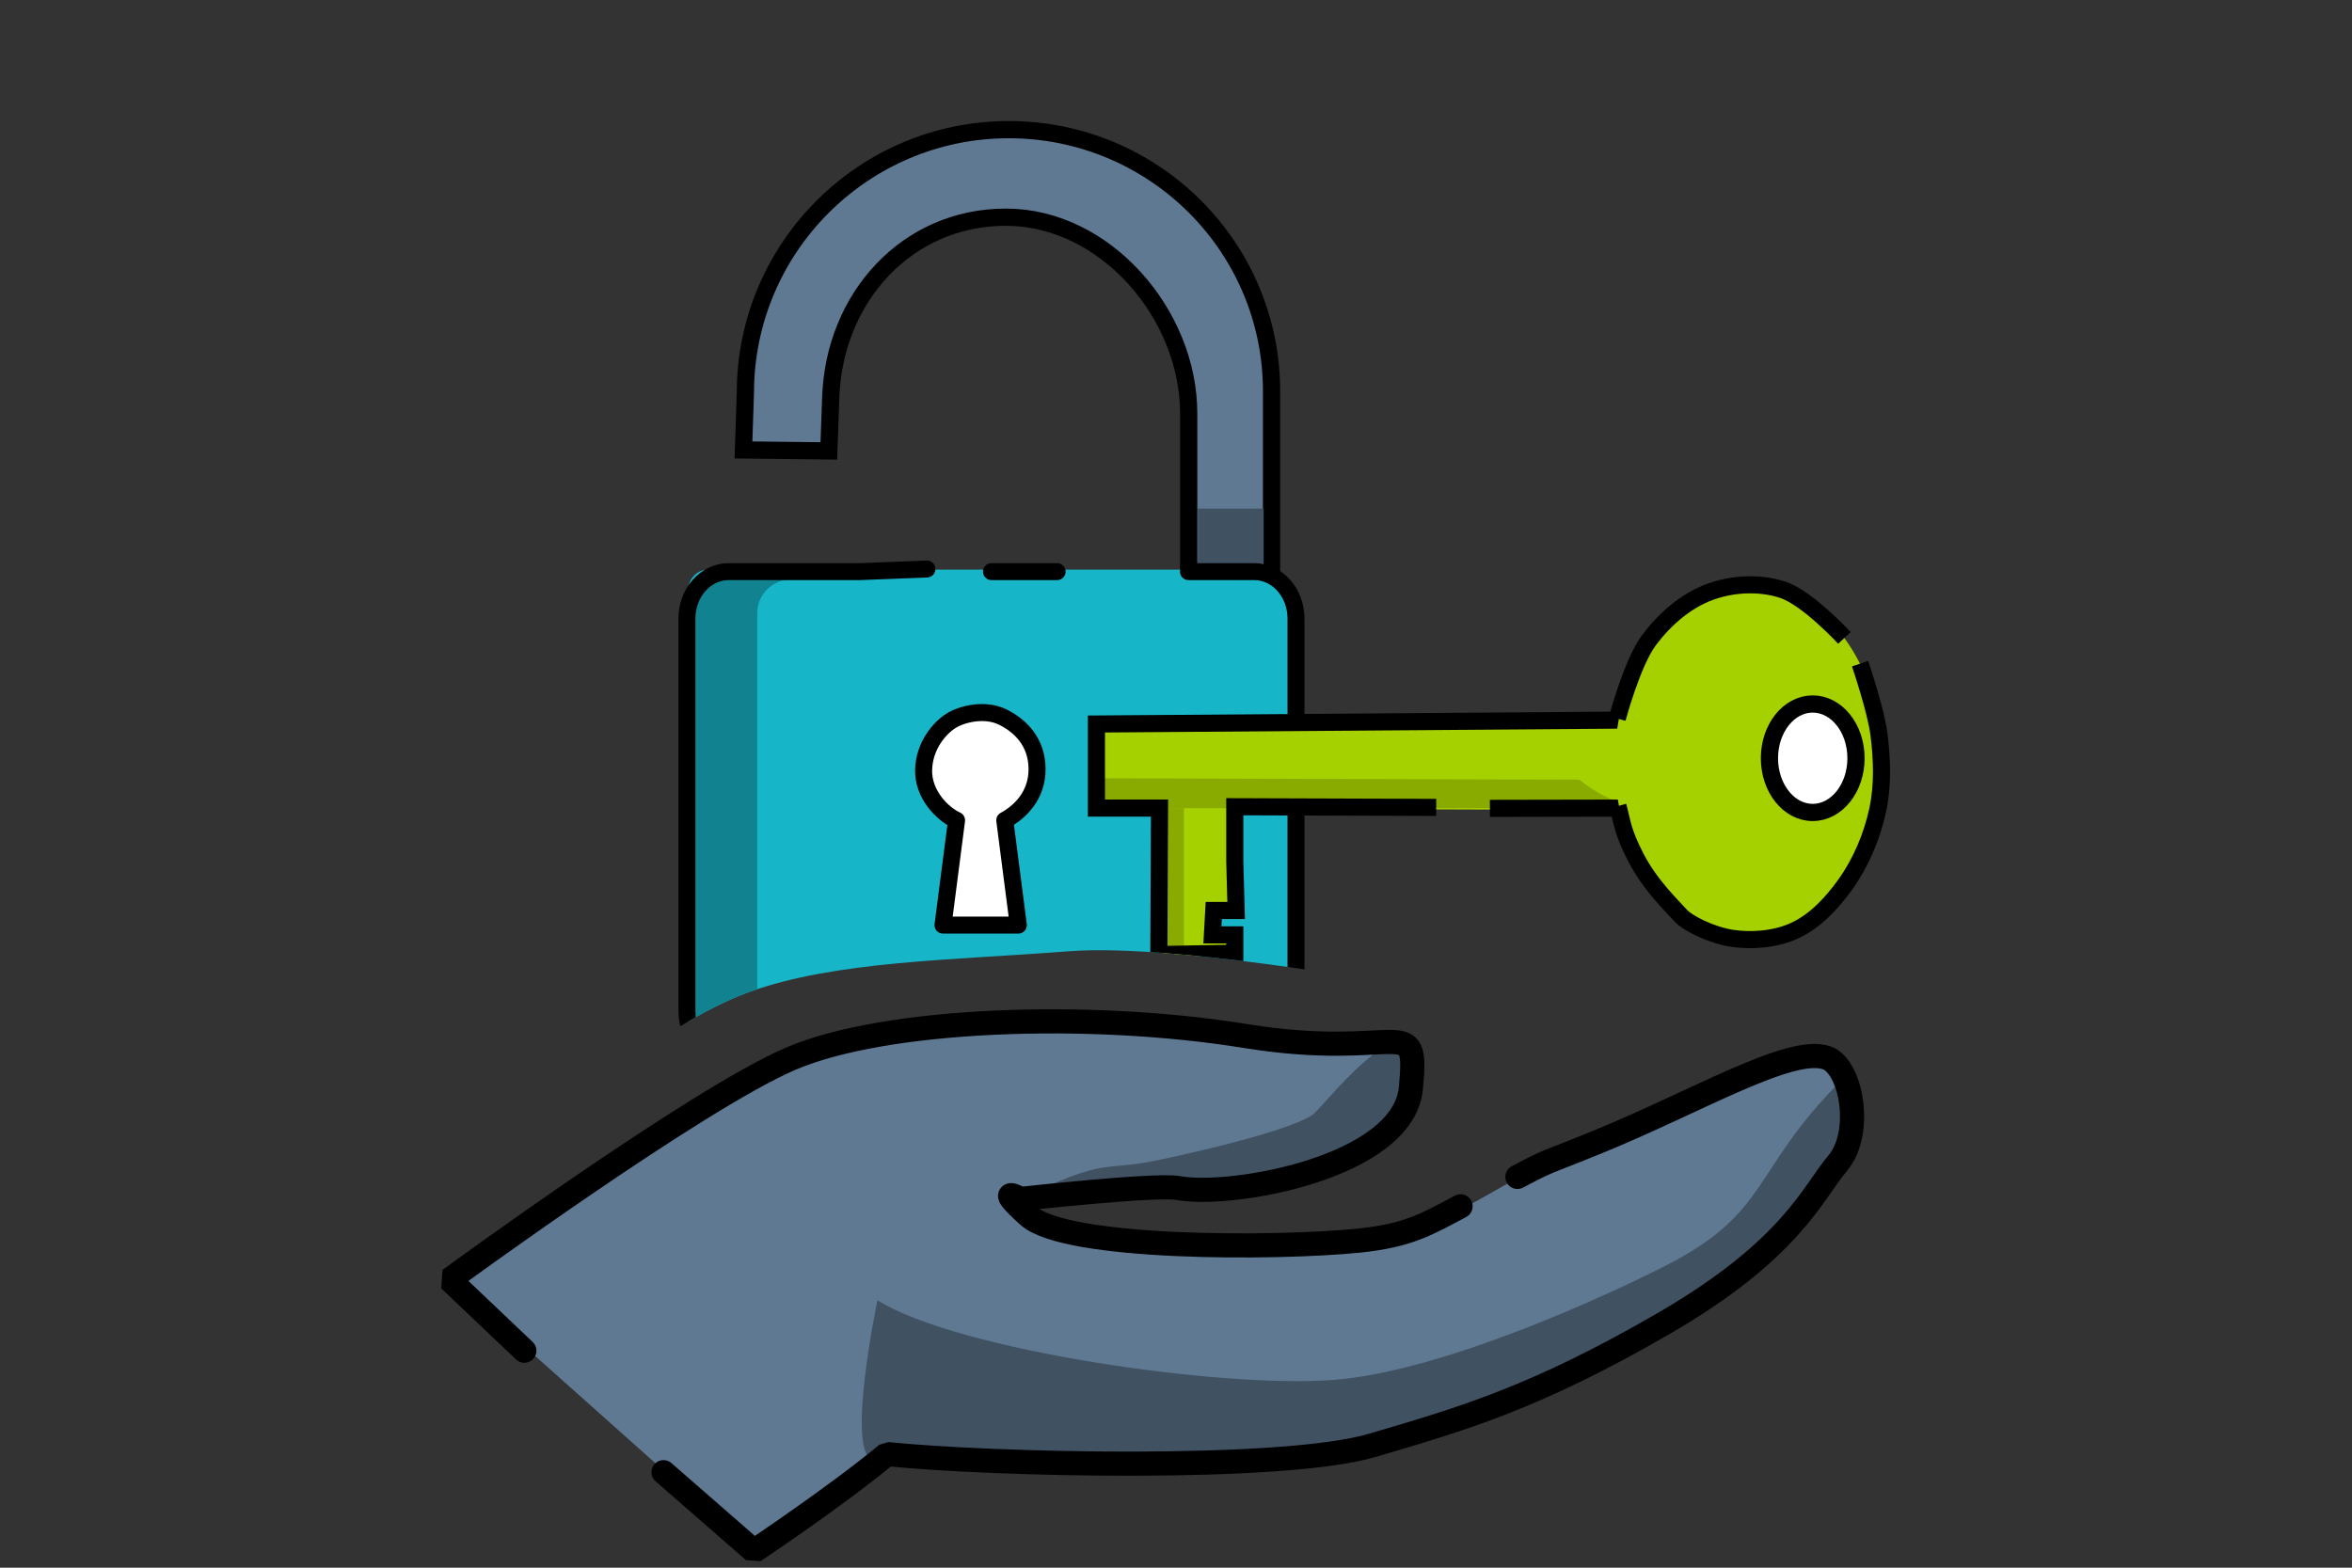 <?xml version="1.0" encoding="UTF-8" standalone="no"?>
<!-- Generator: Adobe Illustrator 24.3.0, SVG Export Plug-In . SVG Version: 6.00 Build 0)  -->

<svg
   xmlns:dc="http://purl.org/dc/elements/1.1/"
   xmlns:cc="http://creativecommons.org/ns#"
   xmlns:rdf="http://www.w3.org/1999/02/22-rdf-syntax-ns#"
   xmlns:svg="http://www.w3.org/2000/svg"
   xmlns="http://www.w3.org/2000/svg"
   xmlns:sodipodi="http://sodipodi.sourceforge.net/DTD/sodipodi-0.dtd"
   xmlns:inkscape="http://www.inkscape.org/namespaces/inkscape"
   version="1.1"
   id="Capa_1"
   x="0px"
   y="0px"
   viewBox="0 0 300 200"
   style="enable-background:new 0 0 300 200;"
   xml:space="preserve"
   sodipodi:docname="providers.svg"
   inkscape:version="0.92.5 (2060ec1f9f, 2020-04-08)"><rect x="0" y="0" width="300" height="200" fill="#333333" stroke="none"/><defs
   id="defs35"><clipPath
     clipPathUnits="userSpaceOnUse"
     id="clipPath989"><path
       sodipodi:nodetypes="czzzcczzc"
       inkscape:connector-curvature="0"
       id="path991"
       d="m 119.822,148.245 c 0,0 21.63,-1.89 37.667,-3.434 16.037,-1.544 37.027,-1.032 55.939,0.181 18.912,1.213 37.768,8.339 45.348,15.731 7.581,7.392 17.225,2.502 16.993,9.79 -0.698,12.482 128.193,-31.109 118.321,-37.921 2.1,-19.981 -15.821,-143.794 -44.57,-148.446 -28.749,-4.652 -187.927,-10.155 -205.379,-2.688 -17.451,7.467 -24.319,166.787 -24.319,166.787 z"
       style="fill:#ffffff;stroke:none;stroke-width:1.445px;stroke-linecap:butt;stroke-linejoin:miter;stroke-opacity:1" /></clipPath><clipPath
     clipPathUnits="userSpaceOnUse"
     id="clipPath847"><path
       style="fill:#ffffff;stroke:none;stroke-width:1.381px;stroke-linecap:butt;stroke-linejoin:miter;stroke-opacity:1"
       d="m 39.202,185.957 c 0,0 19.576,-17.355 34.904,-22.944 15.328,-5.588 36.228,-5.645 56.4,-7.229 20.173,-1.584 66.272,7.281 66.272,7.281 l 142.157,2.223 L 341.078,-3.629 39.461,-5.476 Z"
       id="path849"
       inkscape:connector-curvature="0"
       sodipodi:nodetypes="czzccccc" /></clipPath></defs><sodipodi:namedview
   pagecolor="#ffffff"
   bordercolor="#666666"
   borderopacity="1"
   objecttolerance="10"
   gridtolerance="10"
   guidetolerance="10"
   inkscape:pageopacity="0"
   inkscape:pageshadow="2"
   inkscape:window-width="1920"
   inkscape:window-height="1025"
   id="namedview33"
   showgrid="false"
   inkscape:zoom="2"
   inkscape:cx="200.19556"
   inkscape:cy="88.896666"
   inkscape:window-x="0"
   inkscape:window-y="29"
   inkscape:window-maximized="1"
   inkscape:current-layer="Capa_1"
   inkscape:pagecheckerboard="true" />
<style
   type="text/css"
   id="style2">
	.st0{fill:#5F7993;}
	.st1{fill:#17B5C8;}
	.st2{fill:#11828F;}
	.st3{fill:#405162;}
	.st4{fill:#A6D100;}
	.st5{fill:#89AB00;}
	.st6{fill:#FFFFFF;}
	.st7{fill:none;stroke:#17B5C8;stroke-width:2;stroke-miterlimit:10;}
</style>

<g
   transform="matrix(0.724,0,0,0.724,41.788,8.575)"
   id="g2163"
   clip-path="url(#clipPath847)"><path
     sodipodi:nodetypes="cssscccsscc"
     class="st4"
     d="m 88.3,67.611 0.338,-9.483 c 0.623,-17.489 13.355,-31.7 30.855,-31.7 C 136.993,26.428 151.7,43.5 151.7,61 v 27.9 h 14.6 V 57.3 C 166.4,31.7 145.6,11 120,11 94.4,11 73.6,31.8 73.6,57.4 l -0.338,10.042 z"
     id="path1118"
     inkscape:connector-curvature="0"
     style="fill:#5f7993;stroke:#000000;stroke-width:3.035;stroke-miterlimit:4;stroke-dasharray:none;stroke-opacity:1" /><rect
     x="153.31"
     y="77.778"
     class="st5"
     width="11.598"
     height="11.122"
     id="rect1122"
     style="fill:#405162;stroke-width:0.873" /><path
     style="fill:#17b5c8;stroke-width:0.573;stroke-miterlimit:4;stroke-dasharray:none"
     inkscape:connector-curvature="0"
     id="path1114"
     d="M 185.699,199 H 44.749 C 42.077,199 39.8,196.755 39.8,193.897 V 81.52 c 0,-2.756 2.178,-5.103 4.949,-5.103 h 140.95 c 2.672,0 4.949,2.245 4.949,5.103 V 193.897 c 0,2.858 -2.178,5.103 -4.949,5.103 z"
     class="st1"
     transform="matrix(0.702,0,0,0.702,35.603,34.887)" /><path
     style="fill:#11828f;stroke-width:0.285;stroke-miterlimit:4;stroke-dasharray:none"
     inkscape:connector-curvature="0"
     id="path1116"
     d="M 57.1,190.6 V 87.3 c 0,-4.6 3.8,-8.4 8.4,-8.4 H 48.2 c -4.6,0 -8.4,3.8 -8.4,8.4 v 103.3 c 0,4.6 3.8,8.4 8.4,8.4 h 17.3 c -4.6,0 -8.4,-3.7 -8.4,-8.4 z"
     class="st2"
     transform="matrix(0.702,0,0,0.702,35.603,34.887)" /><g
     style="stroke-width:0.142;stroke-miterlimit:4;stroke-dasharray:none"
     id="g1144"
     transform="matrix(0.702,0,0,0.702,100.027,59.306)"><path
       sodipodi:nodetypes="ccczzzzcc"
       inkscape:connector-curvature="0"
       id="path1958"
       d="m 11.951,130.852 18.9,-1e-5 -3.4,-26.3 c 3.761,-2.021 8.145,-6.194 8.1,-12.9 -0.045,-6.706 -4.102,-10.787 -8.597,-13.008 -4.494,-2.221 -10.29,-0.795 -13.049,0.966 -2.759,1.76 -6.666,6.122 -6.821,12.292 -0.155,6.17 4.737,11.045 8.267,12.65 l -3.4,26.3"
       style="fill:#ffffff;stroke:#000000;stroke-width:4.272;stroke-linecap:round;stroke-linejoin:round;stroke-miterlimit:4;stroke-dasharray:none;stroke-opacity:1" /></g><path
     sodipodi:nodetypes="cccssssssssccc"
     inkscape:connector-curvature="0"
     id="rect1955"
     d="m 115.882,76.916 h 16.481 m 32.962,0 h 16.481 c 5.818,0 10.501,5.258 10.501,11.788 v 98.563 c 0,6.531 -4.684,11.788 -10.501,11.788 H 49.958 c -5.818,0 -10.501,-5.258 -10.501,-11.788 V 88.704 c 0,-6.531 4.684,-11.788 10.501,-11.788 h 16.481 16.481 l 16.773,-0.655"
     style="opacity:1;fill:none;fill-opacity:1;fill-rule:nonzero;stroke:#000000;stroke-width:4.253;stroke-linecap:round;stroke-linejoin:bevel;stroke-miterlimit:4;stroke-dasharray:none;stroke-dashoffset:0;stroke-opacity:1"
     transform="matrix(0.702,0,0,0.702,35.603,34.887)" /><g
     transform="translate(0,-4.933)"
     id="g2477"><path
       style="fill:#a6d100;stroke:none;stroke-width:1px;stroke-linecap:butt;stroke-linejoin:miter;stroke-opacity:1"
       d="m 146.408,161.646 13.381,-0.239 v -3.226 l -3.911,-0.356 0.239,-4.301 3.943,-10e-6 -0.27,-8.246 v -3.226 -3.226 -3.226 l 70.968,0.239 c 0,0 1.673,7.646 5.735,11.231 4.062,3.584 11.35,3.584 15.173,0.717 3.823,-2.867 6.571,-13.978 6.332,-19.235 -0.239,-5.257 -1.673,-16.607 -5.257,-20.669 -3.584,-4.062 -15.412,-5.257 -18.757,1.673 -3.345,6.93 -2.717,10.397 -2.717,10.397 l -95.85,1.073 1e-5,14.815 h 11.111 z"
       id="path2389-3"
       inkscape:connector-curvature="0"
       sodipodi:nodetypes="cccccccccccscscsccccc" /><rect
       style="opacity:1;fill:#89ab00;fill-opacity:1;fill-rule:nonzero;stroke:none;stroke-width:1.489;stroke-linecap:round;stroke-linejoin:round;stroke-miterlimit:4;stroke-dasharray:none;stroke-dashoffset:0;stroke-opacity:1"
       id="rect2428"
       width="4.301"
       height="25.806"
       x="146.559"
       y="135.484"
       ry="0" /><path
       style="opacity:1;fill:#89ab00;fill-opacity:1;fill-rule:nonzero;stroke:none;stroke-width:1.489;stroke-linecap:round;stroke-linejoin:round;stroke-miterlimit:4;stroke-dasharray:none;stroke-dashoffset:0;stroke-opacity:1"
       d="m 136.414,130.227 84.1,0.249 c 3.425,2.746 6.85,4.243 10.275,4.76 0.136,0.021 -0.111,0.249 -0.249,0.249 h -94.126 c -0.138,0 -0.249,-0.111 -0.249,-0.249 v -4.76 c 0,-0.138 0.111,-0.253 0.249,-0.249 z"
       id="rect2425"
       inkscape:connector-curvature="0"
       sodipodi:nodetypes="ccsssssc" /><path
       style="fill:none;stroke:#000000;stroke-width:3.012;stroke-linecap:butt;stroke-linejoin:miter;stroke-miterlimit:4;stroke-dasharray:none;stroke-opacity:1"
       d="m 231.266,119.952 -95.818,0.717 10e-6,14.815 h 11.111 l -0.119,25.806 13.381,-0.239 v -3.226 l -3.943,1e-5 0.239,-4.301 3.943,-10e-6 -0.239,-8.602 v -3.226 -3.226 -3.226 l 35.484,0.119 m 9.462,0.169 26.022,-0.05"
       id="path2389"
       inkscape:connector-curvature="0"
       sodipodi:nodetypes="ccccccccccccccccc" /><path
       style="opacity:1;fill:#a6d100;fill-opacity:1;fill-rule:nonzero;stroke:none;stroke-width:1.261;stroke-linecap:round;stroke-linejoin:round;stroke-miterlimit:4;stroke-dasharray:none;stroke-dashoffset:0;stroke-opacity:1"
       d="m 273.917,127.404 a 23.569,31.314 0 0 1 -23.569,31.314 23.569,31.314 0 0 1 -23.569,-31.314 23.569,31.314 0 0 1 23.569,-31.314 23.569,31.314 0 0 1 23.569,31.314 z"
       id="path2406-6"
       inkscape:connector-curvature="0" /><ellipse
       style="opacity:1;fill:#ffffff;fill-opacity:1;fill-rule:nonzero;stroke:#000000;stroke-width:3.033;stroke-linecap:round;stroke-linejoin:round;stroke-miterlimit:4;stroke-dasharray:none;stroke-dashoffset:0;stroke-opacity:1"
       id="path2406"
       cx="261.638"
       cy="126.696"
       rx="7.625"
       ry="9.556" /><path
       style="fill:none;stroke:#000000;stroke-width:3.012;stroke-linecap:butt;stroke-linejoin:miter;stroke-miterlimit:4;stroke-dasharray:none;stroke-opacity:1"
       d="m 227.204,119.713 c 0,0 2.623,-9.873 5.615,-13.859 2.741,-3.651 6.461,-6.926 10.753,-8.483 4.007,-1.454 8.734,-1.688 12.784,-0.358 4.367,1.434 10.872,8.483 10.872,8.483 v 0"
       id="path2446"
       inkscape:connector-curvature="0"
       sodipodi:nodetypes="caaacc" /><path
       style="fill:none;stroke:#000000;stroke-width:3.012;stroke-linecap:butt;stroke-linejoin:miter;stroke-miterlimit:4;stroke-dasharray:none;stroke-opacity:1"
       d="m 227.324,135.125 c 0.792,2.818 0.708,4.356 3.226,9.2 2.517,4.844 6.472,8.558 7.766,10.036 1.294,1.478 5.617,3.536 9.08,4.062 3.463,0.526 7.634,0.216 10.992,-1.314 3.669,-1.672 6.609,-4.85 8.961,-8.124 2.788,-3.882 4.716,-8.472 5.735,-13.142 0.942,-4.32 0.774,-8.873 0.239,-13.262 -0.524,-4.296 -3.345,-12.545 -3.345,-12.545"
       id="path2448"
       inkscape:connector-curvature="0"
       sodipodi:nodetypes="czzzaaaac" /></g></g><g
   id="g1134"
   transform="matrix(0.724,0,0,0.724,21.164,18.575)" /><g
   id="g2488"
   transform="matrix(0.509,0,0,0.509,71.574,43.842)"
   style="stroke-width:0.285;stroke-miterlimit:4;stroke-dasharray:none" /><path
   style="fill:#5f7993;stroke:none;stroke-width:1px;stroke-linecap:butt;stroke-linejoin:miter;stroke-opacity:1"
   d="m 57.344,163.256 38.823,34.623 c 0,0 10.524,-7.016 16.971,-12.374 13.164,1.359 51.392,0.522 62.89,-2.861 11.497,-3.383 19.766,-4.3 36.105,-13.756 16.34,-9.456 15.996,-13.79 19.269,-17.678 3.272,-3.887 6.339,-12.163 1.591,-16.263 -3.694,-3.19 -16.369,6.349 -29.291,10.773 -12.922,4.425 -17.672,11.278 -30.46,12.561 -10.49,1.053 -37.258,1.15 -42.073,-3.182 -4.608,-4.145 -0.969,-2.143 -0.969,-2.143 0,0 17.217,-1.918 20.061,-1.392 6.844,1.266 29.245,-1.897 29.698,-12.728 0.454,-10.831 -7.72,-3.948 -27.62,-7.167 -19.9,-3.22 -39.372,-1.784 -51.452,3.384 -12.08,5.168 -43.543,28.203 -43.543,28.203 z"
   id="path844"
   inkscape:connector-curvature="0"
   sodipodi:nodetypes="ccczzzsssscszzzc" /><path
   style="fill:#405162;stroke:none;stroke-width:1px;stroke-linecap:butt;stroke-linejoin:miter;stroke-opacity:1"
   d="m 111.917,165.879 c 0,0 -5.226,24.984 1.221,19.626 13.164,1.359 50.892,2.272 62.39,-1.111 11.497,-3.383 20.266,-6.05 36.605,-15.506 16.34,-9.456 16.88,-13.26 20.153,-17.147 3.272,-3.887 4.185,-6.619 2.8,-14.122 -11.777,11.656 -9.109,16.95 -22.634,23.852 -6.801,3.471 -28.036,13.413 -42.21,14.561 -14.173,1.148 -48.032,-3.7 -58.325,-10.152 z"
   id="path844-3"
   inkscape:connector-curvature="0"
   sodipodi:nodetypes="cczzzcszc" /><path
   style="fill:#405162;stroke:none;stroke-width:1px;stroke-linecap:butt;stroke-linejoin:miter;stroke-opacity:1"
   d="m 130.199,152.955 c 0,0 17.217,-1.918 20.061,-1.392 6.844,1.266 28.245,1.103 29.698,-12.728 1.454,-13.831 -10.575,1.648 -12.349,3.218 -2.038,1.803 -12.922,4.503 -20.001,5.975 -7.079,1.472 -6.362,-0.505 -17.409,4.928 z"
   id="path844-6"
   inkscape:connector-curvature="0"
   sodipodi:nodetypes="cszszc" /><path
   style="fill:none;stroke:#000000;stroke-width:3.08;stroke-linecap:round;stroke-linejoin:bevel;stroke-miterlimit:4;stroke-dasharray:none;stroke-opacity:1"
   d="m 84.63,187.817 11.536,10.062 c 0,0 10.524,-7.016 16.971,-12.374 13.164,1.359 50.392,2.272 61.89,-1.111 11.497,-3.383 20.766,-6.05 37.105,-15.506 16.34,-9.456 19.001,-16.619 22.274,-20.506 3.272,-3.887 1.743,-12.34 -1.414,-13.435 -4.612,-1.6 -16.642,5.618 -29.291,10.773 -6.961,2.837 -5.879,2.157 -10.155,4.427 m -7.25,3.75 c -4.276,2.271 -6.661,3.742 -13.054,4.384 -10.49,1.053 -37.258,1.15 -42.073,-3.182 -4.608,-4.145 -0.969,-2.143 -0.969,-2.143 0,0 17.217,-1.918 20.061,-1.392 6.844,1.266 28.745,-2.647 29.698,-12.728 0.954,-10.081 -1.22,-3.448 -21.12,-6.667 -19.9,-3.22 -45.872,-2.284 -57.952,2.884 -12.08,5.168 -43.543,28.203 -43.543,28.203 l 9.536,9.062"
   id="path844-7"
   inkscape:connector-curvature="0"
   sodipodi:nodetypes="ccczzzssccsscszzzcc" /></svg>